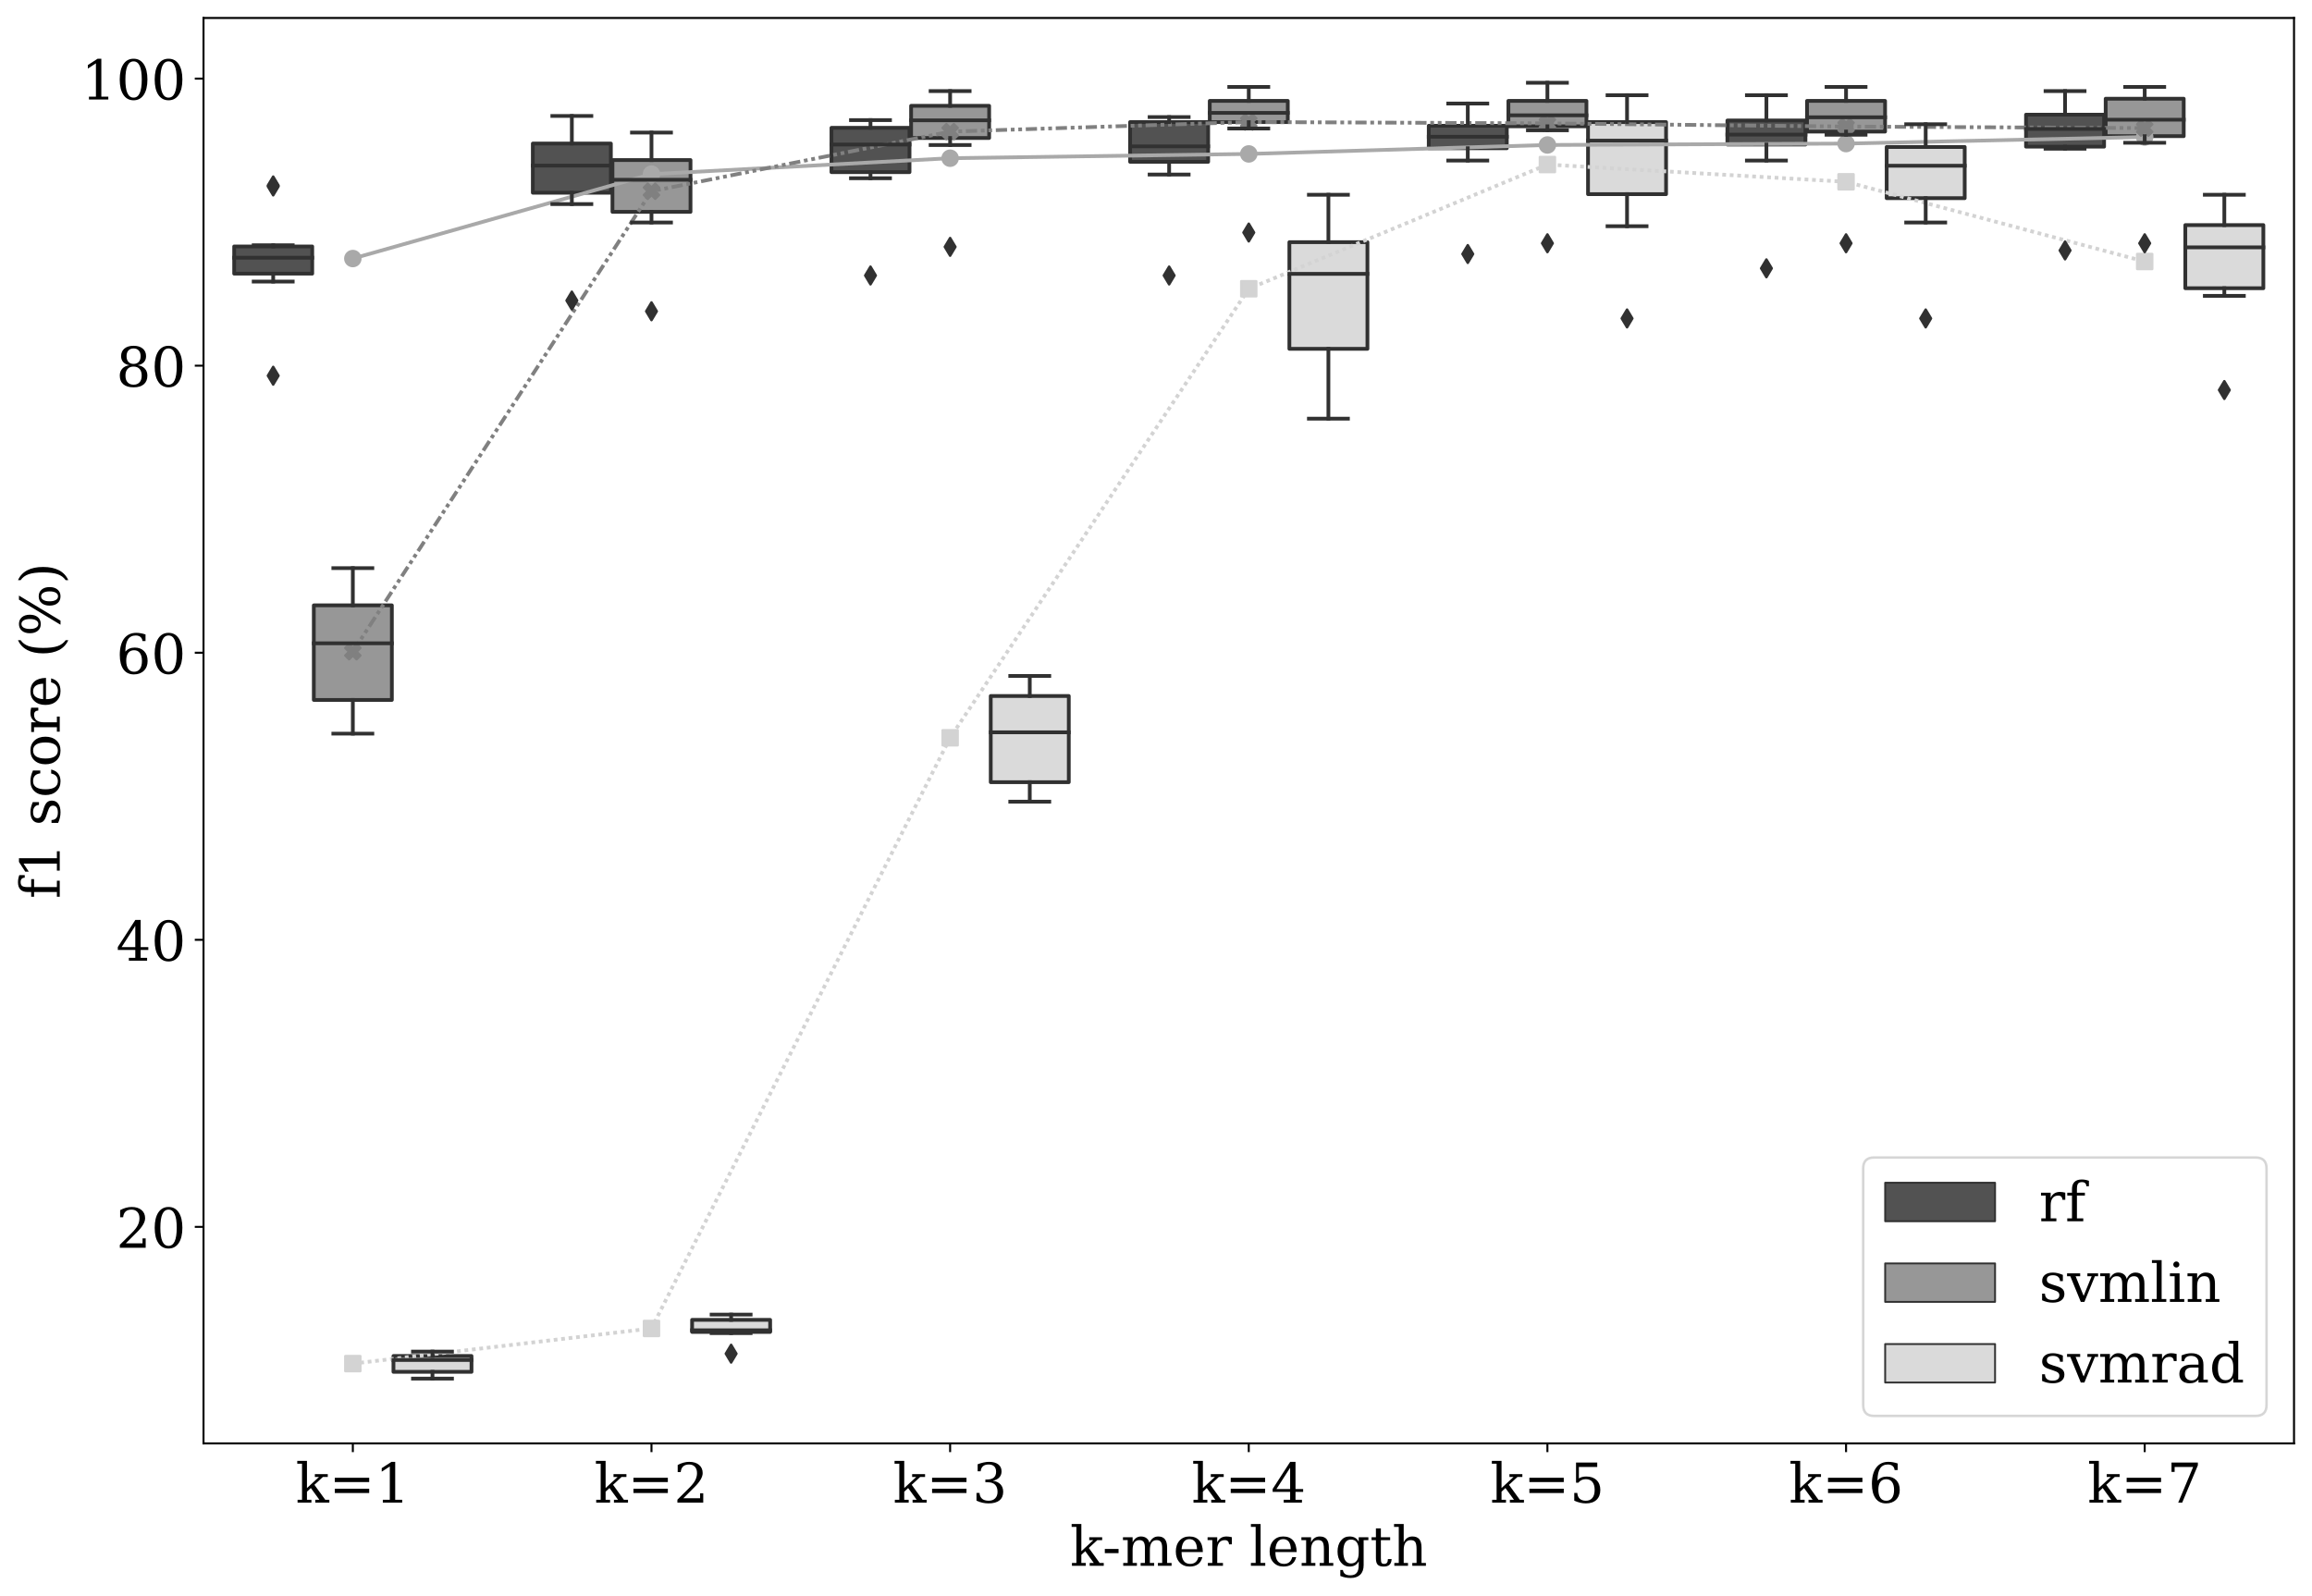 <?xml version="1.0" encoding="utf-8" standalone="no"?>
<!DOCTYPE svg PUBLIC "-//W3C//DTD SVG 1.1//EN"
  "http://www.w3.org/Graphics/SVG/1.1/DTD/svg11.dtd">
<!-- Created with matplotlib (https://matplotlib.org/) -->
<svg height="639.077pt" version="1.1" viewBox="0 0 925.684 639.077" width="925.684pt" xmlns="http://www.w3.org/2000/svg" xmlns:xlink="http://www.w3.org/1999/xlink">
 <defs>
  <style type="text/css">
*{stroke-linecap:butt;stroke-linejoin:round;}
  </style>
 </defs>
 <g id="figure_1">
  <g id="patch_1">
   <path d="M 0 639.077 
L 925.684 639.077 
L 925.684 0 
L 0 0 
z
" style="fill:#ffffff;"/>
  </g>
  <g id="axes_1">
   <g id="patch_2">
    <path d="M 81.484 577.98 
L 918.484 577.98 
L 918.484 7.2 
L 81.484 7.2 
z
" style="fill:#ffffff;"/>
   </g>
   <g id="patch_3">
    <path clip-path="url(#p9af67618ae)" d="M 93.76 109.578 
L 125.008 109.578 
L 125.008 98.69 
L 93.76 98.69 
L 93.76 109.578 
z
" style="fill:#525252;stroke:#313131;stroke-linejoin:miter;stroke-width:1.5;"/>
   </g>
   <g id="patch_4">
    <path clip-path="url(#p9af67618ae)" d="M 125.646 280.278 
L 156.894 280.278 
L 156.894 242.402 
L 125.646 242.402 
L 125.646 280.278 
z
" style="fill:#979797;stroke:#313131;stroke-linejoin:miter;stroke-width:1.5;"/>
   </g>
   <g id="patch_5">
    <path clip-path="url(#p9af67618ae)" d="M 157.532 549.336 
L 188.78 549.336 
L 188.78 542.981 
L 157.532 542.981 
L 157.532 549.336 
z
" style="fill:#dadada;stroke:#313131;stroke-linejoin:miter;stroke-width:1.5;"/>
   </g>
   <g id="patch_6">
    <path clip-path="url(#p9af67618ae)" d="M 213.332 77.177 
L 244.58 77.177 
L 244.58 57.484 
L 213.332 57.484 
L 213.332 77.177 
z
" style="fill:#525252;stroke:#313131;stroke-linejoin:miter;stroke-width:1.5;"/>
   </g>
   <g id="patch_7">
    <path clip-path="url(#p9af67618ae)" d="M 245.218 84.838 
L 276.466 84.838 
L 276.466 64.091 
L 245.218 64.091 
L 245.218 84.838 
z
" style="fill:#979797;stroke:#313131;stroke-linejoin:miter;stroke-width:1.5;"/>
   </g>
   <g id="patch_8">
    <path clip-path="url(#p9af67618ae)" d="M 277.103 533.362 
L 308.351 533.362 
L 308.351 528.517 
L 277.103 528.517 
L 277.103 533.362 
z
" style="fill:#dadada;stroke:#313131;stroke-linejoin:miter;stroke-width:1.5;"/>
   </g>
   <g id="patch_9">
    <path clip-path="url(#p9af67618ae)" d="M 332.903 68.938 
L 364.151 68.938 
L 364.151 51.183 
L 332.903 51.183 
L 332.903 68.938 
z
" style="fill:#525252;stroke:#313131;stroke-linejoin:miter;stroke-width:1.5;"/>
   </g>
   <g id="patch_10">
    <path clip-path="url(#p9af67618ae)" d="M 364.789 55.249 
L 396.037 55.249 
L 396.037 42.374 
L 364.789 42.374 
L 364.789 55.249 
z
" style="fill:#979797;stroke:#313131;stroke-linejoin:miter;stroke-width:1.5;"/>
   </g>
   <g id="patch_11">
    <path clip-path="url(#p9af67618ae)" d="M 396.675 313.214 
L 427.923 313.214 
L 427.923 278.696 
L 396.675 278.696 
L 396.675 313.214 
z
" style="fill:#dadada;stroke:#313131;stroke-linejoin:miter;stroke-width:1.5;"/>
   </g>
   <g id="patch_12">
    <path clip-path="url(#p9af67618ae)" d="M 452.475 64.797 
L 483.723 64.797 
L 483.723 48.881 
L 452.475 48.881 
L 452.475 64.797 
z
" style="fill:#525252;stroke:#313131;stroke-linejoin:miter;stroke-width:1.5;"/>
   </g>
   <g id="patch_13">
    <path clip-path="url(#p9af67618ae)" d="M 484.36 48.899 
L 515.608 48.899 
L 515.608 40.397 
L 484.36 40.397 
L 484.36 48.899 
z
" style="fill:#979797;stroke:#313131;stroke-linejoin:miter;stroke-width:1.5;"/>
   </g>
   <g id="patch_14">
    <path clip-path="url(#p9af67618ae)" d="M 516.246 139.686 
L 547.494 139.686 
L 547.494 96.975 
L 516.246 96.975 
L 516.246 139.686 
z
" style="fill:#dadada;stroke:#313131;stroke-linejoin:miter;stroke-width:1.5;"/>
   </g>
   <g id="patch_15">
    <path clip-path="url(#p9af67618ae)" d="M 572.046 59.361 
L 603.294 59.361 
L 603.294 50.359 
L 572.046 50.359 
L 572.046 59.361 
z
" style="fill:#525252;stroke:#313131;stroke-linejoin:miter;stroke-width:1.5;"/>
   </g>
   <g id="patch_16">
    <path clip-path="url(#p9af67618ae)" d="M 603.932 50.567 
L 635.18 50.567 
L 635.18 40.397 
L 603.932 40.397 
L 603.932 50.567 
z
" style="fill:#979797;stroke:#313131;stroke-linejoin:miter;stroke-width:1.5;"/>
   </g>
   <g id="patch_17">
    <path clip-path="url(#p9af67618ae)" d="M 635.818 77.75 
L 667.066 77.75 
L 667.066 48.894 
L 635.818 48.894 
L 635.818 77.75 
z
" style="fill:#dadada;stroke:#313131;stroke-linejoin:miter;stroke-width:1.5;"/>
   </g>
   <g id="patch_18">
    <path clip-path="url(#p9af67618ae)" d="M 691.618 57.875 
L 722.866 57.875 
L 722.866 48.254 
L 691.618 48.254 
L 691.618 57.875 
z
" style="fill:#525252;stroke:#313131;stroke-linejoin:miter;stroke-width:1.5;"/>
   </g>
   <g id="patch_19">
    <path clip-path="url(#p9af67618ae)" d="M 723.503 52.699 
L 754.751 52.699 
L 754.751 40.397 
L 723.503 40.397 
L 723.503 52.699 
z
" style="fill:#979797;stroke:#313131;stroke-linejoin:miter;stroke-width:1.5;"/>
   </g>
   <g id="patch_20">
    <path clip-path="url(#p9af67618ae)" d="M 755.389 79.356 
L 786.637 79.356 
L 786.637 58.852 
L 755.389 58.852 
L 755.389 79.356 
z
" style="fill:#dadada;stroke:#313131;stroke-linejoin:miter;stroke-width:1.5;"/>
   </g>
   <g id="patch_21">
    <path clip-path="url(#p9af67618ae)" d="M 811.189 58.727 
L 842.437 58.727 
L 842.437 45.912 
L 811.189 45.912 
L 811.189 58.727 
z
" style="fill:#525252;stroke:#313131;stroke-linejoin:miter;stroke-width:1.5;"/>
   </g>
   <g id="patch_22">
    <path clip-path="url(#p9af67618ae)" d="M 843.075 54.521 
L 874.323 54.521 
L 874.323 39.53 
L 843.075 39.53 
L 843.075 54.521 
z
" style="fill:#979797;stroke:#313131;stroke-linejoin:miter;stroke-width:1.5;"/>
   </g>
   <g id="patch_23">
    <path clip-path="url(#p9af67618ae)" d="M 874.96 115.421 
L 906.208 115.421 
L 906.208 90.133 
L 874.96 90.133 
L 874.96 115.421 
z
" style="fill:#dadada;stroke:#313131;stroke-linejoin:miter;stroke-width:1.5;"/>
   </g>
   <g id="patch_24">
    <path clip-path="url(#p9af67618ae)" d="M 141.27 606.23 
L 141.27 606.23 
L 141.27 606.23 
L 141.27 606.23 
z
" style="fill:#525252;stroke:#313131;stroke-linejoin:miter;stroke-width:0.75;"/>
   </g>
   <g id="patch_25">
    <path clip-path="url(#p9af67618ae)" d="M 141.27 606.23 
L 141.27 606.23 
L 141.27 606.23 
L 141.27 606.23 
z
" style="fill:#979797;stroke:#313131;stroke-linejoin:miter;stroke-width:0.75;"/>
   </g>
   <g id="patch_26">
    <path clip-path="url(#p9af67618ae)" d="M 141.27 606.23 
L 141.27 606.23 
L 141.27 606.23 
L 141.27 606.23 
z
" style="fill:#dadada;stroke:#313131;stroke-linejoin:miter;stroke-width:0.75;"/>
   </g>
   <g id="matplotlib.axis_1">
    <g id="xtick_1">
     <g id="line2d_1">
      <defs>
       <path d="M 0 0 
L 0 3.5 
" id="m9108fb550f" style="stroke:#000000;stroke-width:0.8;"/>
      </defs>
      <g>
       <use style="stroke:#000000;stroke-width:0.8;" x="141.27" xlink:href="#m9108fb550f" y="577.98"/>
      </g>
     </g>
     <g id="text_1">
      <!-- k=1 -->
      <defs>
       <path d="M 28.609 0 
L 3.422 0 
L 3.422 5.172 
L 11.531 5.172 
L 11.531 70.797 
L 2.875 70.797 
L 2.875 75.984 
L 20.516 75.984 
L 20.516 26.516 
L 42.391 46.688 
L 34.906 46.688 
L 34.906 51.906 
L 58.406 51.906 
L 58.406 46.688 
L 49.516 46.688 
L 34.078 32.422 
L 53.812 5.172 
L 61.281 5.172 
L 61.281 0 
L 35.688 0 
L 35.688 5.172 
L 43.109 5.172 
L 27.594 26.516 
L 20.516 19.922 
L 20.516 5.172 
L 28.609 5.172 
z
" id="DejaVuSerif-107"/>
       <path d="M 10.594 45.219 
L 73.188 45.219 
L 73.188 37.406 
L 10.594 37.406 
z
M 10.594 25.297 
L 73.188 25.297 
L 73.188 17.484 
L 10.594 17.484 
z
" id="DejaVuSerif-61"/>
       <path d="M 14.203 0 
L 14.203 5.172 
L 26.906 5.172 
L 26.906 65.828 
L 12.203 56.297 
L 12.203 62.703 
L 29.984 74.219 
L 36.719 74.219 
L 36.719 5.172 
L 49.422 5.172 
L 49.422 0 
z
" id="DejaVuSerif-49"/>
      </defs>
      <g transform="translate(118.388 601.697)scale(0.22 -0.22)">
       <use xlink:href="#DejaVuSerif-107"/>
       <use x="60.596" xlink:href="#DejaVuSerif-61"/>
       <use x="144.385" xlink:href="#DejaVuSerif-49"/>
      </g>
     </g>
    </g>
    <g id="xtick_2">
     <g id="line2d_2">
      <g>
       <use style="stroke:#000000;stroke-width:0.8;" x="260.842" xlink:href="#m9108fb550f" y="577.98"/>
      </g>
     </g>
     <g id="text_2">
      <!-- k=2 -->
      <defs>
       <path d="M 12.797 55.516 
L 7.328 55.516 
L 7.328 68.5 
Q 12.547 71.297 17.844 72.75 
Q 23.141 74.219 28.219 74.219 
Q 39.594 74.219 46.188 68.703 
Q 52.781 63.188 52.781 53.719 
Q 52.781 43.016 37.844 28.125 
Q 36.672 27 36.078 26.422 
L 17.672 8.016 
L 48.094 8.016 
L 48.094 17 
L 53.812 17 
L 53.812 0 
L 6.781 0 
L 6.781 5.328 
L 28.906 27.391 
Q 36.234 34.719 39.359 40.844 
Q 42.484 46.969 42.484 53.719 
Q 42.484 61.078 38.641 65.234 
Q 34.812 69.391 28.078 69.391 
Q 21.094 69.391 17.281 65.922 
Q 13.484 62.453 12.797 55.516 
z
" id="DejaVuSerif-50"/>
      </defs>
      <g transform="translate(237.96 601.697)scale(0.22 -0.22)">
       <use xlink:href="#DejaVuSerif-107"/>
       <use x="60.596" xlink:href="#DejaVuSerif-61"/>
       <use x="144.385" xlink:href="#DejaVuSerif-50"/>
      </g>
     </g>
    </g>
    <g id="xtick_3">
     <g id="line2d_3">
      <g>
       <use style="stroke:#000000;stroke-width:0.8;" x="380.413" xlink:href="#m9108fb550f" y="577.98"/>
      </g>
     </g>
     <g id="text_3">
      <!-- k=3 -->
      <defs>
       <path d="M 9.719 69.828 
Q 15.438 71.969 20.672 73.094 
Q 25.922 74.219 30.516 74.219 
Q 41.219 74.219 47.219 69.594 
Q 53.219 64.984 53.219 56.781 
Q 53.219 50.203 49.062 45.781 
Q 44.922 41.359 37.312 39.797 
Q 46.297 38.531 51.25 33.281 
Q 56.203 28.031 56.203 19.672 
Q 56.203 9.469 49.344 4.016 
Q 42.484 -1.422 29.594 -1.422 
Q 23.875 -1.422 18.422 -0.188 
Q 12.984 1.031 7.625 3.516 
L 7.625 17.672 
L 13.094 17.672 
Q 13.578 10.641 17.828 7.031 
Q 22.078 3.422 29.781 3.422 
Q 37.25 3.422 41.578 7.734 
Q 45.906 12.062 45.906 19.578 
Q 45.906 28.172 41.453 32.594 
Q 37.016 37.016 28.422 37.016 
L 23.781 37.016 
L 23.781 42 
L 26.219 42 
Q 34.766 42 39.031 45.531 
Q 43.312 49.078 43.312 56.203 
Q 43.312 62.594 39.797 65.984 
Q 36.281 69.391 29.688 69.391 
Q 23.094 69.391 19.453 66.266 
Q 15.828 63.141 15.188 56.984 
L 9.719 56.984 
z
" id="DejaVuSerif-51"/>
      </defs>
      <g transform="translate(357.531 601.697)scale(0.22 -0.22)">
       <use xlink:href="#DejaVuSerif-107"/>
       <use x="60.596" xlink:href="#DejaVuSerif-61"/>
       <use x="144.385" xlink:href="#DejaVuSerif-51"/>
      </g>
     </g>
    </g>
    <g id="xtick_4">
     <g id="line2d_4">
      <g>
       <use style="stroke:#000000;stroke-width:0.8;" x="499.984" xlink:href="#m9108fb550f" y="577.98"/>
      </g>
     </g>
     <g id="text_4">
      <!-- k=4 -->
      <defs>
       <path d="M 34.906 24.703 
L 34.906 63.484 
L 10.016 24.703 
z
M 56.391 0 
L 23.188 0 
L 23.188 5.172 
L 34.906 5.172 
L 34.906 19.484 
L 3.078 19.484 
L 3.078 24.812 
L 35.016 74.219 
L 44.672 74.219 
L 44.672 24.703 
L 58.594 24.703 
L 58.594 19.484 
L 44.672 19.484 
L 44.672 5.172 
L 56.391 5.172 
z
" id="DejaVuSerif-52"/>
      </defs>
      <g transform="translate(477.103 601.697)scale(0.22 -0.22)">
       <use xlink:href="#DejaVuSerif-107"/>
       <use x="60.596" xlink:href="#DejaVuSerif-61"/>
       <use x="144.385" xlink:href="#DejaVuSerif-52"/>
      </g>
     </g>
    </g>
    <g id="xtick_5">
     <g id="line2d_5">
      <g>
       <use style="stroke:#000000;stroke-width:0.8;" x="619.556" xlink:href="#m9108fb550f" y="577.98"/>
      </g>
     </g>
     <g id="text_5">
      <!-- k=5 -->
      <defs>
       <path d="M 50.297 72.906 
L 50.297 64.891 
L 16.891 64.891 
L 16.891 44 
Q 19.438 45.75 22.828 46.625 
Q 26.219 47.516 30.422 47.516 
Q 42.234 47.516 49.062 40.969 
Q 55.906 34.422 55.906 23.094 
Q 55.906 11.531 49 5.047 
Q 42.094 -1.422 29.594 -1.422 
Q 24.562 -1.422 19.281 -0.188 
Q 14.016 1.031 8.5 3.516 
L 8.5 17.672 
L 14.016 17.672 
Q 14.453 10.75 18.422 7.078 
Q 22.406 3.422 29.594 3.422 
Q 37.312 3.422 41.453 8.5 
Q 45.609 13.578 45.609 23.094 
Q 45.609 32.562 41.484 37.609 
Q 37.359 42.672 29.594 42.672 
Q 25.203 42.672 21.844 41.109 
Q 18.5 39.547 15.922 36.281 
L 11.719 36.281 
L 11.719 72.906 
z
" id="DejaVuSerif-53"/>
      </defs>
      <g transform="translate(596.674 601.697)scale(0.22 -0.22)">
       <use xlink:href="#DejaVuSerif-107"/>
       <use x="60.596" xlink:href="#DejaVuSerif-61"/>
       <use x="144.385" xlink:href="#DejaVuSerif-53"/>
      </g>
     </g>
    </g>
    <g id="xtick_6">
     <g id="line2d_6">
      <g>
       <use style="stroke:#000000;stroke-width:0.8;" x="739.127" xlink:href="#m9108fb550f" y="577.98"/>
      </g>
     </g>
     <g id="text_6">
      <!-- k=6 -->
      <defs>
       <path d="M 32.719 3.422 
Q 39.594 3.422 43.297 8.469 
Q 47.016 13.531 47.016 23 
Q 47.016 32.469 43.297 37.516 
Q 39.594 42.578 32.719 42.578 
Q 25.734 42.578 22.062 37.688 
Q 18.406 32.812 18.406 23.578 
Q 18.406 13.875 22.109 8.641 
Q 25.828 3.422 32.719 3.422 
z
M 16.797 40.141 
Q 20.125 43.797 24.312 45.594 
Q 28.516 47.406 33.797 47.406 
Q 44.672 47.406 51 40.859 
Q 57.328 34.328 57.328 23 
Q 57.328 11.922 50.516 5.25 
Q 43.703 -1.422 32.328 -1.422 
Q 19.969 -1.422 13.328 7.781 
Q 6.688 17 6.688 34.078 
Q 6.688 53.219 14.547 63.719 
Q 22.406 74.219 36.719 74.219 
Q 40.578 74.219 44.828 73.484 
Q 49.078 72.75 53.516 71.297 
L 53.516 59.281 
L 48 59.281 
Q 47.406 64.203 44.234 66.797 
Q 41.062 69.391 35.688 69.391 
Q 26.219 69.391 21.578 62.203 
Q 16.938 55.031 16.797 40.141 
z
" id="DejaVuSerif-54"/>
      </defs>
      <g transform="translate(716.246 601.697)scale(0.22 -0.22)">
       <use xlink:href="#DejaVuSerif-107"/>
       <use x="60.596" xlink:href="#DejaVuSerif-61"/>
       <use x="144.385" xlink:href="#DejaVuSerif-54"/>
      </g>
     </g>
    </g>
    <g id="xtick_7">
     <g id="line2d_7">
      <g>
       <use style="stroke:#000000;stroke-width:0.8;" x="858.699" xlink:href="#m9108fb550f" y="577.98"/>
      </g>
     </g>
     <g id="text_7">
      <!-- k=7 -->
      <defs>
       <path d="M 56.391 67.922 
L 27.875 0 
L 20.609 0 
L 47.797 64.891 
L 14.109 64.891 
L 14.109 55.906 
L 8.406 55.906 
L 8.406 72.906 
L 56.391 72.906 
z
" id="DejaVuSerif-55"/>
      </defs>
      <g transform="translate(835.817 601.697)scale(0.22 -0.22)">
       <use xlink:href="#DejaVuSerif-107"/>
       <use x="60.596" xlink:href="#DejaVuSerif-61"/>
       <use x="144.385" xlink:href="#DejaVuSerif-55"/>
      </g>
     </g>
    </g>
    <g id="text_8">
     <!-- k-mer length -->
     <defs>
      <path d="M 4.391 30.609 
L 29.391 30.609 
L 29.391 23 
L 4.391 23 
z
" id="DejaVuSerif-45"/>
      <path d="M 51.812 41.797 
Q 54.391 47.516 58.422 50.422 
Q 62.453 53.328 67.828 53.328 
Q 75.984 53.328 79.984 48.266 
Q 83.984 43.219 83.984 33.016 
L 83.984 5.172 
L 92.094 5.172 
L 92.094 0 
L 67.188 0 
L 67.188 5.172 
L 75 5.172 
L 75 31.984 
Q 75 39.938 72.656 43.312 
Q 70.312 46.688 64.891 46.688 
Q 58.891 46.688 55.734 42.141 
Q 52.594 37.594 52.594 28.906 
L 52.594 5.172 
L 60.406 5.172 
L 60.406 0 
L 35.797 0 
L 35.797 5.172 
L 43.609 5.172 
L 43.609 32.328 
Q 43.609 40.094 41.266 43.391 
Q 38.922 46.688 33.5 46.688 
Q 27.484 46.688 24.328 42.141 
Q 21.188 37.594 21.188 28.906 
L 21.188 5.172 
L 29 5.172 
L 29 0 
L 4.109 0 
L 4.109 5.172 
L 12.203 5.172 
L 12.203 46.781 
L 3.609 46.781 
L 3.609 51.906 
L 21.188 51.906 
L 21.188 42.672 
Q 23.688 47.859 27.531 50.594 
Q 31.391 53.328 36.281 53.328 
Q 42.328 53.328 46.375 50.312 
Q 50.438 47.312 51.812 41.797 
z
" id="DejaVuSerif-109"/>
      <path d="M 54.203 25 
L 15.484 25 
L 15.484 24.609 
Q 15.484 14.109 19.438 8.766 
Q 23.391 3.422 31.109 3.422 
Q 37.016 3.422 40.797 6.516 
Q 44.578 9.625 46.094 15.719 
L 53.328 15.719 
Q 51.172 7.172 45.375 2.875 
Q 39.594 -1.422 30.172 -1.422 
Q 18.797 -1.422 11.891 6.078 
Q 4.984 13.578 4.984 25.984 
Q 4.984 38.281 11.766 45.797 
Q 18.562 53.328 29.594 53.328 
Q 41.359 53.328 47.656 46.062 
Q 53.953 38.812 54.203 25 
z
M 43.609 30.172 
Q 43.312 39.266 39.766 43.875 
Q 36.234 48.484 29.594 48.484 
Q 23.391 48.484 19.828 43.844 
Q 16.266 39.203 15.484 30.172 
z
" id="DejaVuSerif-101"/>
      <path d="M 47.797 52 
L 47.797 39.016 
L 42.625 39.016 
Q 42.391 42.875 40.484 44.781 
Q 38.578 46.688 34.906 46.688 
Q 28.266 46.688 24.719 42.094 
Q 21.188 37.5 21.188 28.906 
L 21.188 5.172 
L 31.594 5.172 
L 31.594 0 
L 4.109 0 
L 4.109 5.172 
L 12.203 5.172 
L 12.203 46.781 
L 3.609 46.781 
L 3.609 51.906 
L 21.188 51.906 
L 21.188 42.672 
Q 23.828 48.094 27.969 50.703 
Q 32.125 53.328 38.094 53.328 
Q 40.281 53.328 42.703 52.984 
Q 45.125 52.641 47.797 52 
z
" id="DejaVuSerif-114"/>
      <path id="DejaVuSerif-32"/>
      <path d="M 20.516 5.172 
L 29 5.172 
L 29 0 
L 2.875 0 
L 2.875 5.172 
L 11.531 5.172 
L 11.531 70.797 
L 2.875 70.797 
L 2.875 75.984 
L 20.516 75.984 
z
" id="DejaVuSerif-108"/>
      <path d="M 4.109 0 
L 4.109 5.172 
L 12.203 5.172 
L 12.203 46.688 
L 3.609 46.688 
L 3.609 51.906 
L 21.188 51.906 
L 21.188 42.672 
Q 23.688 47.953 27.656 50.641 
Q 31.641 53.328 36.922 53.328 
Q 45.516 53.328 49.562 48.391 
Q 53.609 43.453 53.609 33.016 
L 53.609 5.172 
L 61.625 5.172 
L 61.625 0 
L 36.812 0 
L 36.812 5.172 
L 44.578 5.172 
L 44.578 30.172 
Q 44.578 39.703 42.234 43.234 
Q 39.891 46.781 33.984 46.781 
Q 27.734 46.781 24.453 42.203 
Q 21.188 37.641 21.188 28.906 
L 21.188 5.172 
L 29 5.172 
L 29 0 
z
" id="DejaVuSerif-110"/>
      <path d="M 52.484 46.688 
L 52.484 1.125 
Q 52.484 -10.062 46.328 -16.141 
Q 40.188 -22.219 28.812 -22.219 
Q 23.688 -22.219 19 -21.281 
Q 14.312 -20.359 10.016 -18.5 
L 10.016 -7.625 
L 14.703 -7.625 
Q 15.578 -12.703 18.844 -15.047 
Q 22.125 -17.391 28.219 -17.391 
Q 36.141 -17.391 39.812 -12.922 
Q 43.5 -8.453 43.5 1.125 
L 43.5 8.109 
Q 40.875 3.219 36.797 0.891 
Q 32.719 -1.422 26.703 -1.422 
Q 17.141 -1.422 11.062 6.172 
Q 4.984 13.766 4.984 25.984 
Q 4.984 38.188 11.031 45.75 
Q 17.094 53.328 26.703 53.328 
Q 32.719 53.328 36.797 51 
Q 40.875 48.688 43.5 43.797 
L 43.5 51.906 
L 61.078 51.906 
L 61.078 46.688 
z
M 43.5 28.516 
Q 43.5 37.844 39.906 42.766 
Q 36.328 47.703 29.5 47.703 
Q 22.562 47.703 19.016 42.234 
Q 15.484 36.766 15.484 25.984 
Q 15.484 15.234 19.016 9.719 
Q 22.562 4.203 29.5 4.203 
Q 36.328 4.203 39.906 9.109 
Q 43.5 14.016 43.5 23.391 
z
" id="DejaVuSerif-103"/>
      <path d="M 10.797 46.688 
L 2.875 46.688 
L 2.875 51.906 
L 10.797 51.906 
L 10.797 68.016 
L 19.828 68.016 
L 19.828 51.906 
L 36.719 51.906 
L 36.719 46.688 
L 19.828 46.688 
L 19.828 13.719 
Q 19.828 7.125 21.094 5.266 
Q 22.359 3.422 25.781 3.422 
Q 29.297 3.422 30.906 5.484 
Q 32.516 7.562 32.625 12.203 
L 39.406 12.203 
Q 39.016 5.125 35.547 1.844 
Q 32.078 -1.422 25 -1.422 
Q 17.234 -1.422 14.016 2.016 
Q 10.797 5.469 10.797 13.719 
z
" id="DejaVuSerif-116"/>
      <path d="M 4.109 0 
L 4.109 5.172 
L 12.203 5.172 
L 12.203 70.797 
L 3.609 70.797 
L 3.609 75.984 
L 21.188 75.984 
L 21.188 42.672 
Q 23.688 47.953 27.656 50.641 
Q 31.641 53.328 36.922 53.328 
Q 45.516 53.328 49.562 48.391 
Q 53.609 43.453 53.609 33.016 
L 53.609 5.172 
L 61.625 5.172 
L 61.625 0 
L 36.812 0 
L 36.812 5.172 
L 44.578 5.172 
L 44.578 30.172 
Q 44.578 39.703 42.25 43.188 
Q 39.938 46.688 33.984 46.688 
Q 27.734 46.688 24.453 42.141 
Q 21.188 37.594 21.188 28.906 
L 21.188 5.172 
L 29 5.172 
L 29 0 
z
" id="DejaVuSerif-104"/>
     </defs>
     <g transform="translate(428.438 626.988)scale(0.22 -0.22)">
      <use xlink:href="#DejaVuSerif-107"/>
      <use x="58.846" xlink:href="#DejaVuSerif-45"/>
      <use x="92.635" xlink:href="#DejaVuSerif-109"/>
      <use x="187.459" xlink:href="#DejaVuSerif-101"/>
      <use x="246.639" xlink:href="#DejaVuSerif-114"/>
      <use x="294.441" xlink:href="#DejaVuSerif-32"/>
      <use x="326.229" xlink:href="#DejaVuSerif-108"/>
      <use x="358.211" xlink:href="#DejaVuSerif-101"/>
      <use x="417.391" xlink:href="#DejaVuSerif-110"/>
      <use x="481.795" xlink:href="#DejaVuSerif-103"/>
      <use x="545.809" xlink:href="#DejaVuSerif-116"/>
      <use x="585.994" xlink:href="#DejaVuSerif-104"/>
     </g>
    </g>
   </g>
   <g id="matplotlib.axis_2">
    <g id="ytick_1">
     <g id="line2d_8">
      <defs>
       <path d="M 0 0 
L -3.5 0 
" id="m4528e52e2e" style="stroke:#000000;stroke-width:0.8;"/>
      </defs>
      <g>
       <use style="stroke:#000000;stroke-width:0.8;" x="81.484" xlink:href="#m4528e52e2e" y="491.281"/>
      </g>
     </g>
     <g id="text_9">
      <!-- 20 -->
      <defs>
       <path d="M 31.781 3.422 
Q 39.266 3.422 42.969 11.625 
Q 46.688 19.828 46.688 36.375 
Q 46.688 52.984 42.969 61.188 
Q 39.266 69.391 31.781 69.391 
Q 24.312 69.391 20.594 61.188 
Q 16.891 52.984 16.891 36.375 
Q 16.891 19.828 20.594 11.625 
Q 24.312 3.422 31.781 3.422 
z
M 31.781 -1.422 
Q 19.922 -1.422 13.25 8.531 
Q 6.594 18.5 6.594 36.375 
Q 6.594 54.297 13.25 64.25 
Q 19.922 74.219 31.781 74.219 
Q 43.703 74.219 50.344 64.25 
Q 56.984 54.297 56.984 36.375 
Q 56.984 18.5 50.344 8.531 
Q 43.703 -1.422 31.781 -1.422 
z
" id="DejaVuSerif-48"/>
      </defs>
      <g transform="translate(46.489 499.639)scale(0.22 -0.22)">
       <use xlink:href="#DejaVuSerif-50"/>
       <use x="63.623" xlink:href="#DejaVuSerif-48"/>
      </g>
     </g>
    </g>
    <g id="ytick_2">
     <g id="line2d_9">
      <g>
       <use style="stroke:#000000;stroke-width:0.8;" x="81.484" xlink:href="#m4528e52e2e" y="376.331"/>
      </g>
     </g>
     <g id="text_10">
      <!-- 40 -->
      <g transform="translate(46.489 384.69)scale(0.22 -0.22)">
       <use xlink:href="#DejaVuSerif-52"/>
       <use x="63.623" xlink:href="#DejaVuSerif-48"/>
      </g>
     </g>
    </g>
    <g id="ytick_3">
     <g id="line2d_10">
      <g>
       <use style="stroke:#000000;stroke-width:0.8;" x="81.484" xlink:href="#m4528e52e2e" y="261.382"/>
      </g>
     </g>
     <g id="text_11">
      <!-- 60 -->
      <g transform="translate(46.489 269.74)scale(0.22 -0.22)">
       <use xlink:href="#DejaVuSerif-54"/>
       <use x="63.623" xlink:href="#DejaVuSerif-48"/>
      </g>
     </g>
    </g>
    <g id="ytick_4">
     <g id="line2d_11">
      <g>
       <use style="stroke:#000000;stroke-width:0.8;" x="81.484" xlink:href="#m4528e52e2e" y="146.433"/>
      </g>
     </g>
     <g id="text_12">
      <!-- 80 -->
      <defs>
       <path d="M 46.578 19.922 
Q 46.578 27.734 42.688 32.047 
Q 38.812 36.375 31.781 36.375 
Q 24.75 36.375 20.875 32.047 
Q 17 27.734 17 19.922 
Q 17 12.062 20.875 7.734 
Q 24.75 3.422 31.781 3.422 
Q 38.812 3.422 42.688 7.734 
Q 46.578 12.062 46.578 19.922 
z
M 44.578 55.328 
Q 44.578 61.969 41.203 65.672 
Q 37.844 69.391 31.781 69.391 
Q 25.781 69.391 22.391 65.672 
Q 19 61.969 19 55.328 
Q 19 48.641 22.391 44.922 
Q 25.781 41.219 31.781 41.219 
Q 37.844 41.219 41.203 44.922 
Q 44.578 48.641 44.578 55.328 
z
M 39.312 38.812 
Q 47.609 37.703 52.25 32.688 
Q 56.891 27.688 56.891 19.922 
Q 56.891 9.672 50.391 4.125 
Q 43.891 -1.422 31.781 -1.422 
Q 19.734 -1.422 13.203 4.125 
Q 6.688 9.672 6.688 19.922 
Q 6.688 27.688 11.328 32.688 
Q 15.969 37.703 24.312 38.812 
Q 16.938 40.141 13 44.406 
Q 9.078 48.688 9.078 55.328 
Q 9.078 64.109 15.125 69.156 
Q 21.188 74.219 31.781 74.219 
Q 42.391 74.219 48.438 69.156 
Q 54.5 64.109 54.5 55.328 
Q 54.5 48.688 50.562 44.406 
Q 46.625 40.141 39.312 38.812 
z
" id="DejaVuSerif-56"/>
      </defs>
      <g transform="translate(46.489 154.791)scale(0.22 -0.22)">
       <use xlink:href="#DejaVuSerif-56"/>
       <use x="63.623" xlink:href="#DejaVuSerif-48"/>
      </g>
     </g>
    </g>
    <g id="ytick_5">
     <g id="line2d_12">
      <g>
       <use style="stroke:#000000;stroke-width:0.8;" x="81.484" xlink:href="#m4528e52e2e" y="31.483"/>
      </g>
     </g>
     <g id="text_13">
      <!-- 100 -->
      <g transform="translate(32.492 39.842)scale(0.22 -0.22)">
       <use xlink:href="#DejaVuSerif-49"/>
       <use x="63.623" xlink:href="#DejaVuSerif-48"/>
       <use x="127.246" xlink:href="#DejaVuSerif-48"/>
      </g>
     </g>
    </g>
    <g id="text_14">
     <!-- f1 score (%) -->
     <defs>
      <path d="M 43.016 63.719 
L 38.281 63.719 
Q 38.234 67.391 36.203 69.281 
Q 34.188 71.188 30.328 71.188 
Q 25.297 71.188 23.234 68.422 
Q 21.188 65.672 21.188 58.594 
L 21.188 51.906 
L 35.688 51.906 
L 35.688 46.688 
L 21.188 46.688 
L 21.188 5.172 
L 32.719 5.172 
L 32.719 0 
L 3.609 0 
L 3.609 5.172 
L 12.203 5.172 
L 12.203 46.688 
L 3.609 46.688 
L 3.609 51.906 
L 12.203 51.906 
L 12.203 58.406 
Q 12.203 67.094 16.719 71.531 
Q 21.234 75.984 29.984 75.984 
Q 33.25 75.984 36.516 75.391 
Q 39.797 74.812 43.016 73.578 
z
" id="DejaVuSerif-102"/>
      <path d="M 5.609 2.875 
L 5.609 14.984 
L 10.797 14.984 
Q 10.984 9.188 14.422 6.297 
Q 17.875 3.422 24.609 3.422 
Q 30.672 3.422 33.844 5.688 
Q 37.016 7.953 37.016 12.312 
Q 37.016 15.719 34.688 17.812 
Q 32.375 19.922 24.906 22.312 
L 18.406 24.516 
Q 11.719 26.656 8.719 29.875 
Q 5.719 33.109 5.719 38.094 
Q 5.719 45.219 10.938 49.266 
Q 16.156 53.328 25.391 53.328 
Q 29.5 53.328 34.031 52.25 
Q 38.578 51.172 43.406 49.125 
L 43.406 37.797 
L 38.234 37.797 
Q 38.031 42.828 34.703 45.656 
Q 31.391 48.484 25.688 48.484 
Q 20.016 48.484 17.109 46.484 
Q 14.203 44.484 14.203 40.484 
Q 14.203 37.203 16.406 35.219 
Q 18.609 33.25 25.203 31.203 
L 32.328 29 
Q 39.703 26.703 42.938 23.266 
Q 46.188 19.828 46.188 14.406 
Q 46.188 7.031 40.547 2.797 
Q 34.906 -1.422 25 -1.422 
Q 19.969 -1.422 15.188 -0.344 
Q 10.406 0.734 5.609 2.875 
z
" id="DejaVuSerif-115"/>
      <path d="M 51.422 15.578 
Q 49.516 7.281 44.094 2.922 
Q 38.672 -1.422 30.078 -1.422 
Q 18.75 -1.422 11.859 6.078 
Q 4.984 13.578 4.984 25.984 
Q 4.984 38.422 11.859 45.875 
Q 18.75 53.328 30.078 53.328 
Q 35.016 53.328 39.891 52.172 
Q 44.781 51.031 49.703 48.688 
L 49.703 35.406 
L 44.484 35.406 
Q 43.453 42.234 40.016 45.359 
Q 36.578 48.484 30.172 48.484 
Q 22.906 48.484 19.188 42.844 
Q 15.484 37.203 15.484 25.984 
Q 15.484 14.75 19.172 9.078 
Q 22.859 3.422 30.172 3.422 
Q 35.984 3.422 39.453 6.438 
Q 42.922 9.469 44.188 15.578 
z
" id="DejaVuSerif-99"/>
      <path d="M 30.078 3.422 
Q 37.312 3.422 40.984 9.125 
Q 44.672 14.844 44.672 25.984 
Q 44.672 37.109 40.984 42.797 
Q 37.312 48.484 30.078 48.484 
Q 22.859 48.484 19.172 42.797 
Q 15.484 37.109 15.484 25.984 
Q 15.484 14.844 19.188 9.125 
Q 22.906 3.422 30.078 3.422 
z
M 30.078 -1.422 
Q 18.75 -1.422 11.859 6.078 
Q 4.984 13.578 4.984 25.984 
Q 4.984 38.375 11.844 45.844 
Q 18.703 53.328 30.078 53.328 
Q 41.453 53.328 48.312 45.844 
Q 55.172 38.375 55.172 25.984 
Q 55.172 13.578 48.312 6.078 
Q 41.453 -1.422 30.078 -1.422 
z
" id="DejaVuSerif-111"/>
      <path d="M 31.891 -15.578 
Q 20.016 -10.25 13.953 1.297 
Q 7.906 12.844 7.906 30.172 
Q 7.906 47.562 13.953 59.109 
Q 20.016 70.656 31.891 75.984 
L 31.891 71.188 
Q 24.359 66.016 21.094 56.609 
Q 17.828 47.219 17.828 30.172 
Q 17.828 13.188 21.094 3.781 
Q 24.359 -5.609 31.891 -10.797 
z
" id="DejaVuSerif-40"/>
      <path d="M 22.406 69.672 
Q 18.109 69.672 15.688 65.625 
Q 13.281 61.578 13.281 54.297 
Q 13.281 47.125 15.75 43.016 
Q 18.219 38.922 22.406 38.922 
Q 26.562 38.922 28.969 43 
Q 31.391 47.078 31.391 54.297 
Q 31.391 61.531 28.969 65.594 
Q 26.562 69.672 22.406 69.672 
z
M 72.703 33.891 
Q 68.453 33.891 66.031 29.781 
Q 63.625 25.688 63.625 18.406 
Q 63.625 11.234 66.062 7.156 
Q 68.5 3.078 72.703 3.078 
Q 76.906 3.078 79.297 7.156 
Q 81.688 11.234 81.688 18.406 
Q 81.688 25.641 79.266 29.766 
Q 76.859 33.891 72.703 33.891 
z
M 72.703 38.281 
Q 80.422 38.281 84.953 32.906 
Q 89.5 27.547 89.5 18.406 
Q 89.5 9.281 84.938 3.922 
Q 80.375 -1.422 72.703 -1.422 
Q 64.891 -1.422 60.344 3.922 
Q 55.812 9.281 55.812 18.406 
Q 55.812 27.594 60.375 32.938 
Q 64.938 38.281 72.703 38.281 
z
M 66.609 74.219 
L 74.031 74.219 
L 28.422 -1.422 
L 21 -1.422 
z
M 22.312 74.219 
Q 30.031 74.219 34.609 68.875 
Q 39.203 63.531 39.203 54.391 
Q 39.203 45.172 34.641 39.844 
Q 30.078 34.516 22.312 34.516 
Q 14.547 34.516 10.031 39.859 
Q 5.516 45.219 5.516 54.391 
Q 5.516 63.484 10.047 68.844 
Q 14.594 74.219 22.312 74.219 
z
" id="DejaVuSerif-37"/>
      <path d="M 7.078 -15.578 
L 7.078 -10.797 
Q 14.594 -5.609 17.891 3.781 
Q 21.188 13.188 21.188 30.172 
Q 21.188 47.219 17.891 56.609 
Q 14.594 66.016 7.078 71.188 
L 7.078 75.984 
Q 19 70.656 25.047 59.109 
Q 31.109 47.562 31.109 30.172 
Q 31.109 12.844 25.047 1.297 
Q 19 -10.25 7.078 -15.578 
z
" id="DejaVuSerif-41"/>
     </defs>
     <g transform="translate(23.917 359.882)rotate(-90)scale(0.22 -0.22)">
      <use xlink:href="#DejaVuSerif-102"/>
      <use x="37.012" xlink:href="#DejaVuSerif-49"/>
      <use x="100.635" xlink:href="#DejaVuSerif-32"/>
      <use x="132.422" xlink:href="#DejaVuSerif-115"/>
      <use x="183.74" xlink:href="#DejaVuSerif-99"/>
      <use x="239.746" xlink:href="#DejaVuSerif-111"/>
      <use x="299.951" xlink:href="#DejaVuSerif-114"/>
      <use x="347.754" xlink:href="#DejaVuSerif-101"/>
      <use x="406.934" xlink:href="#DejaVuSerif-32"/>
      <use x="438.721" xlink:href="#DejaVuSerif-40"/>
      <use x="477.734" xlink:href="#DejaVuSerif-37"/>
      <use x="572.754" xlink:href="#DejaVuSerif-41"/>
     </g>
    </g>
   </g>
   <g id="line2d_13">
    <path clip-path="url(#p9af67618ae)" d="M 141.27 103.532 
L 260.842 69.733 
L 380.413 63.351 
L 499.984 61.637 
L 619.556 58.056 
L 739.127 57.491 
L 858.699 54.857 
" style="fill:none;stroke:#a9a9a9;stroke-linecap:square;stroke-width:1.5;"/>
    <defs>
     <path d="M 0 3 
C 0.796 3 1.559 2.684 2.121 2.121 
C 2.684 1.559 3 0.796 3 0 
C 3 -0.796 2.684 -1.559 2.121 -2.121 
C 1.559 -2.684 0.796 -3 0 -3 
C -0.796 -3 -1.559 -2.684 -2.121 -2.121 
C -2.684 -1.559 -3 -0.796 -3 0 
C -3 0.796 -2.684 1.559 -2.121 2.121 
C -1.559 2.684 -0.796 3 0 3 
z
" id="m942eeedacf" style="stroke:#a9a9a9;"/>
    </defs>
    <g clip-path="url(#p9af67618ae)">
     <use style="fill:#a9a9a9;stroke:#a9a9a9;" x="141.27" xlink:href="#m942eeedacf" y="103.532"/>
     <use style="fill:#a9a9a9;stroke:#a9a9a9;" x="260.842" xlink:href="#m942eeedacf" y="69.733"/>
     <use style="fill:#a9a9a9;stroke:#a9a9a9;" x="380.413" xlink:href="#m942eeedacf" y="63.351"/>
     <use style="fill:#a9a9a9;stroke:#a9a9a9;" x="499.984" xlink:href="#m942eeedacf" y="61.637"/>
     <use style="fill:#a9a9a9;stroke:#a9a9a9;" x="619.556" xlink:href="#m942eeedacf" y="58.056"/>
     <use style="fill:#a9a9a9;stroke:#a9a9a9;" x="739.127" xlink:href="#m942eeedacf" y="57.491"/>
     <use style="fill:#a9a9a9;stroke:#a9a9a9;" x="858.699" xlink:href="#m942eeedacf" y="54.857"/>
    </g>
   </g>
   <g id="line2d_14">
    <path clip-path="url(#p9af67618ae)" d="M 141.27 260.966 
L 260.842 76.585 
L 380.413 52.711 
L 499.984 48.862 
L 619.556 49.397 
L 739.127 50.671 
L 858.699 51.29 
" style="fill:none;stroke:#808080;stroke-dasharray:4.5,1.5,1.5,1.5,1.5,1.5;stroke-dashoffset:0;stroke-width:1.5;"/>
    <defs>
     <path d="M -1.5 3 
L 0 1.5 
L 1.5 3 
L 3 1.5 
L 1.5 0 
L 3 -1.5 
L 1.5 -3 
L 0 -1.5 
L -1.5 -3 
L -3 -1.5 
L -1.5 0 
L -3 1.5 
z
" id="m3508420ed5" style="stroke:#808080;stroke-linejoin:miter;"/>
    </defs>
    <g clip-path="url(#p9af67618ae)">
     <use style="fill:#808080;stroke:#808080;stroke-linejoin:miter;" x="141.27" xlink:href="#m3508420ed5" y="260.966"/>
     <use style="fill:#808080;stroke:#808080;stroke-linejoin:miter;" x="260.842" xlink:href="#m3508420ed5" y="76.585"/>
     <use style="fill:#808080;stroke:#808080;stroke-linejoin:miter;" x="380.413" xlink:href="#m3508420ed5" y="52.711"/>
     <use style="fill:#808080;stroke:#808080;stroke-linejoin:miter;" x="499.984" xlink:href="#m3508420ed5" y="48.862"/>
     <use style="fill:#808080;stroke:#808080;stroke-linejoin:miter;" x="619.556" xlink:href="#m3508420ed5" y="49.397"/>
     <use style="fill:#808080;stroke:#808080;stroke-linejoin:miter;" x="739.127" xlink:href="#m3508420ed5" y="50.671"/>
     <use style="fill:#808080;stroke:#808080;stroke-linejoin:miter;" x="858.699" xlink:href="#m3508420ed5" y="51.29"/>
    </g>
   </g>
   <g id="line2d_15">
    <path clip-path="url(#p9af67618ae)" d="M 141.27 546.035 
L 260.842 531.953 
L 380.413 295.431 
L 499.984 115.631 
L 619.556 65.89 
L 739.127 72.791 
L 858.699 104.716 
" style="fill:none;stroke:#d3d3d3;stroke-dasharray:1.5,1.5;stroke-dashoffset:0;stroke-width:1.5;"/>
    <defs>
     <path d="M -3 3 
L 3 3 
L 3 -3 
L -3 -3 
z
" id="m59aa60f89b" style="stroke:#d3d3d3;stroke-linejoin:miter;"/>
    </defs>
    <g clip-path="url(#p9af67618ae)">
     <use style="fill:#d3d3d3;stroke:#d3d3d3;stroke-linejoin:miter;" x="141.27" xlink:href="#m59aa60f89b" y="546.035"/>
     <use style="fill:#d3d3d3;stroke:#d3d3d3;stroke-linejoin:miter;" x="260.842" xlink:href="#m59aa60f89b" y="531.953"/>
     <use style="fill:#d3d3d3;stroke:#d3d3d3;stroke-linejoin:miter;" x="380.413" xlink:href="#m59aa60f89b" y="295.431"/>
     <use style="fill:#d3d3d3;stroke:#d3d3d3;stroke-linejoin:miter;" x="499.984" xlink:href="#m59aa60f89b" y="115.631"/>
     <use style="fill:#d3d3d3;stroke:#d3d3d3;stroke-linejoin:miter;" x="619.556" xlink:href="#m59aa60f89b" y="65.89"/>
     <use style="fill:#d3d3d3;stroke:#d3d3d3;stroke-linejoin:miter;" x="739.127" xlink:href="#m59aa60f89b" y="72.791"/>
     <use style="fill:#d3d3d3;stroke:#d3d3d3;stroke-linejoin:miter;" x="858.699" xlink:href="#m59aa60f89b" y="104.716"/>
    </g>
   </g>
   <g id="line2d_16">
    <path clip-path="url(#p9af67618ae)" d="M 109.384 109.578 
L 109.384 112.746 
" style="fill:none;stroke:#313131;stroke-linecap:square;stroke-width:1.5;"/>
   </g>
   <g id="line2d_17">
    <path clip-path="url(#p9af67618ae)" d="M 109.384 98.69 
L 109.384 98.209 
" style="fill:none;stroke:#313131;stroke-linecap:square;stroke-width:1.5;"/>
   </g>
   <g id="line2d_18">
    <path clip-path="url(#p9af67618ae)" d="M 101.572 112.746 
L 117.196 112.746 
" style="fill:none;stroke:#313131;stroke-linecap:square;stroke-width:1.5;"/>
   </g>
   <g id="line2d_19">
    <path clip-path="url(#p9af67618ae)" d="M 101.572 98.209 
L 117.196 98.209 
" style="fill:none;stroke:#313131;stroke-linecap:square;stroke-width:1.5;"/>
   </g>
   <g id="line2d_20">
    <defs>
     <path d="M -0 3.536 
L 2.121 0 
L -0 -3.536 
L -2.121 -0 
z
" id="m2daa775440" style="stroke:#313131;stroke-linejoin:miter;"/>
    </defs>
    <g clip-path="url(#p9af67618ae)">
     <use style="fill:#313131;stroke:#313131;stroke-linejoin:miter;" x="109.384" xlink:href="#m2daa775440" y="150.446"/>
     <use style="fill:#313131;stroke:#313131;stroke-linejoin:miter;" x="109.384" xlink:href="#m2daa775440" y="74.672"/>
     <use style="fill:#313131;stroke:#313131;stroke-linejoin:miter;" x="109.384" xlink:href="#m2daa775440" y="74.247"/>
    </g>
   </g>
   <g id="line2d_21">
    <path clip-path="url(#p9af67618ae)" d="M 141.27 280.278 
L 141.27 293.774 
" style="fill:none;stroke:#313131;stroke-linecap:square;stroke-width:1.5;"/>
   </g>
   <g id="line2d_22">
    <path clip-path="url(#p9af67618ae)" d="M 141.27 242.402 
L 141.27 227.495 
" style="fill:none;stroke:#313131;stroke-linecap:square;stroke-width:1.5;"/>
   </g>
   <g id="line2d_23">
    <path clip-path="url(#p9af67618ae)" d="M 133.458 293.774 
L 149.082 293.774 
" style="fill:none;stroke:#313131;stroke-linecap:square;stroke-width:1.5;"/>
   </g>
   <g id="line2d_24">
    <path clip-path="url(#p9af67618ae)" d="M 133.458 227.495 
L 149.082 227.495 
" style="fill:none;stroke:#313131;stroke-linecap:square;stroke-width:1.5;"/>
   </g>
   <g id="line2d_25"/>
   <g id="line2d_26">
    <path clip-path="url(#p9af67618ae)" d="M 173.156 549.336 
L 173.156 552.035 
" style="fill:none;stroke:#313131;stroke-linecap:square;stroke-width:1.5;"/>
   </g>
   <g id="line2d_27">
    <path clip-path="url(#p9af67618ae)" d="M 173.156 542.981 
L 173.156 541.229 
" style="fill:none;stroke:#313131;stroke-linecap:square;stroke-width:1.5;"/>
   </g>
   <g id="line2d_28">
    <path clip-path="url(#p9af67618ae)" d="M 165.344 552.035 
L 180.968 552.035 
" style="fill:none;stroke:#313131;stroke-linecap:square;stroke-width:1.5;"/>
   </g>
   <g id="line2d_29">
    <path clip-path="url(#p9af67618ae)" d="M 165.344 541.229 
L 180.968 541.229 
" style="fill:none;stroke:#313131;stroke-linecap:square;stroke-width:1.5;"/>
   </g>
   <g id="line2d_30"/>
   <g id="line2d_31">
    <path clip-path="url(#p9af67618ae)" d="M 228.956 77.177 
L 228.956 81.718 
" style="fill:none;stroke:#313131;stroke-linecap:square;stroke-width:1.5;"/>
   </g>
   <g id="line2d_32">
    <path clip-path="url(#p9af67618ae)" d="M 228.956 57.484 
L 228.956 46.433 
" style="fill:none;stroke:#313131;stroke-linecap:square;stroke-width:1.5;"/>
   </g>
   <g id="line2d_33">
    <path clip-path="url(#p9af67618ae)" d="M 221.144 81.718 
L 236.768 81.718 
" style="fill:none;stroke:#313131;stroke-linecap:square;stroke-width:1.5;"/>
   </g>
   <g id="line2d_34">
    <path clip-path="url(#p9af67618ae)" d="M 221.144 46.433 
L 236.768 46.433 
" style="fill:none;stroke:#313131;stroke-linecap:square;stroke-width:1.5;"/>
   </g>
   <g id="line2d_35">
    <g clip-path="url(#p9af67618ae)">
     <use style="fill:#313131;stroke:#313131;stroke-linejoin:miter;" x="228.956" xlink:href="#m2daa775440" y="120.347"/>
    </g>
   </g>
   <g id="line2d_36">
    <path clip-path="url(#p9af67618ae)" d="M 260.842 84.838 
L 260.842 89.106 
" style="fill:none;stroke:#313131;stroke-linecap:square;stroke-width:1.5;"/>
   </g>
   <g id="line2d_37">
    <path clip-path="url(#p9af67618ae)" d="M 260.842 64.091 
L 260.842 53.078 
" style="fill:none;stroke:#313131;stroke-linecap:square;stroke-width:1.5;"/>
   </g>
   <g id="line2d_38">
    <path clip-path="url(#p9af67618ae)" d="M 253.03 89.106 
L 268.654 89.106 
" style="fill:none;stroke:#313131;stroke-linecap:square;stroke-width:1.5;"/>
   </g>
   <g id="line2d_39">
    <path clip-path="url(#p9af67618ae)" d="M 253.03 53.078 
L 268.654 53.078 
" style="fill:none;stroke:#313131;stroke-linecap:square;stroke-width:1.5;"/>
   </g>
   <g id="line2d_40">
    <g clip-path="url(#p9af67618ae)">
     <use style="fill:#313131;stroke:#313131;stroke-linejoin:miter;" x="260.842" xlink:href="#m2daa775440" y="124.647"/>
    </g>
   </g>
   <g id="line2d_41">
    <path clip-path="url(#p9af67618ae)" d="M 292.727 533.362 
L 292.727 533.833 
" style="fill:none;stroke:#313131;stroke-linecap:square;stroke-width:1.5;"/>
   </g>
   <g id="line2d_42">
    <path clip-path="url(#p9af67618ae)" d="M 292.727 528.517 
L 292.727 526.404 
" style="fill:none;stroke:#313131;stroke-linecap:square;stroke-width:1.5;"/>
   </g>
   <g id="line2d_43">
    <path clip-path="url(#p9af67618ae)" d="M 284.915 533.833 
L 300.539 533.833 
" style="fill:none;stroke:#313131;stroke-linecap:square;stroke-width:1.5;"/>
   </g>
   <g id="line2d_44">
    <path clip-path="url(#p9af67618ae)" d="M 284.915 526.404 
L 300.539 526.404 
" style="fill:none;stroke:#313131;stroke-linecap:square;stroke-width:1.5;"/>
   </g>
   <g id="line2d_45">
    <g clip-path="url(#p9af67618ae)">
     <use style="fill:#313131;stroke:#313131;stroke-linejoin:miter;" x="292.727" xlink:href="#m2daa775440" y="542.052"/>
    </g>
   </g>
   <g id="line2d_46">
    <path clip-path="url(#p9af67618ae)" d="M 348.527 68.938 
L 348.527 71.376 
" style="fill:none;stroke:#313131;stroke-linecap:square;stroke-width:1.5;"/>
   </g>
   <g id="line2d_47">
    <path clip-path="url(#p9af67618ae)" d="M 348.527 51.183 
L 348.527 48.095 
" style="fill:none;stroke:#313131;stroke-linecap:square;stroke-width:1.5;"/>
   </g>
   <g id="line2d_48">
    <path clip-path="url(#p9af67618ae)" d="M 340.715 71.376 
L 356.339 71.376 
" style="fill:none;stroke:#313131;stroke-linecap:square;stroke-width:1.5;"/>
   </g>
   <g id="line2d_49">
    <path clip-path="url(#p9af67618ae)" d="M 340.715 48.095 
L 356.339 48.095 
" style="fill:none;stroke:#313131;stroke-linecap:square;stroke-width:1.5;"/>
   </g>
   <g id="line2d_50">
    <g clip-path="url(#p9af67618ae)">
     <use style="fill:#313131;stroke:#313131;stroke-linejoin:miter;" x="348.527" xlink:href="#m2daa775440" y="110.314"/>
    </g>
   </g>
   <g id="line2d_51">
    <path clip-path="url(#p9af67618ae)" d="M 380.413 55.249 
L 380.413 58.078 
" style="fill:none;stroke:#313131;stroke-linecap:square;stroke-width:1.5;"/>
   </g>
   <g id="line2d_52">
    <path clip-path="url(#p9af67618ae)" d="M 380.413 42.374 
L 380.413 36.467 
" style="fill:none;stroke:#313131;stroke-linecap:square;stroke-width:1.5;"/>
   </g>
   <g id="line2d_53">
    <path clip-path="url(#p9af67618ae)" d="M 372.601 58.078 
L 388.225 58.078 
" style="fill:none;stroke:#313131;stroke-linecap:square;stroke-width:1.5;"/>
   </g>
   <g id="line2d_54">
    <path clip-path="url(#p9af67618ae)" d="M 372.601 36.467 
L 388.225 36.467 
" style="fill:none;stroke:#313131;stroke-linecap:square;stroke-width:1.5;"/>
   </g>
   <g id="line2d_55">
    <g clip-path="url(#p9af67618ae)">
     <use style="fill:#313131;stroke:#313131;stroke-linejoin:miter;" x="380.413" xlink:href="#m2daa775440" y="98.848"/>
    </g>
   </g>
   <g id="line2d_56">
    <path clip-path="url(#p9af67618ae)" d="M 412.299 313.214 
L 412.299 321.007 
" style="fill:none;stroke:#313131;stroke-linecap:square;stroke-width:1.5;"/>
   </g>
   <g id="line2d_57">
    <path clip-path="url(#p9af67618ae)" d="M 412.299 278.696 
L 412.299 270.684 
" style="fill:none;stroke:#313131;stroke-linecap:square;stroke-width:1.5;"/>
   </g>
   <g id="line2d_58">
    <path clip-path="url(#p9af67618ae)" d="M 404.487 321.007 
L 420.111 321.007 
" style="fill:none;stroke:#313131;stroke-linecap:square;stroke-width:1.5;"/>
   </g>
   <g id="line2d_59">
    <path clip-path="url(#p9af67618ae)" d="M 404.487 270.684 
L 420.111 270.684 
" style="fill:none;stroke:#313131;stroke-linecap:square;stroke-width:1.5;"/>
   </g>
   <g id="line2d_60"/>
   <g id="line2d_61">
    <path clip-path="url(#p9af67618ae)" d="M 468.099 64.797 
L 468.099 69.898 
" style="fill:none;stroke:#313131;stroke-linecap:square;stroke-width:1.5;"/>
   </g>
   <g id="line2d_62">
    <path clip-path="url(#p9af67618ae)" d="M 468.099 48.881 
L 468.099 46.878 
" style="fill:none;stroke:#313131;stroke-linecap:square;stroke-width:1.5;"/>
   </g>
   <g id="line2d_63">
    <path clip-path="url(#p9af67618ae)" d="M 460.287 69.898 
L 475.911 69.898 
" style="fill:none;stroke:#313131;stroke-linecap:square;stroke-width:1.5;"/>
   </g>
   <g id="line2d_64">
    <path clip-path="url(#p9af67618ae)" d="M 460.287 46.878 
L 475.911 46.878 
" style="fill:none;stroke:#313131;stroke-linecap:square;stroke-width:1.5;"/>
   </g>
   <g id="line2d_65">
    <g clip-path="url(#p9af67618ae)">
     <use style="fill:#313131;stroke:#313131;stroke-linejoin:miter;" x="468.099" xlink:href="#m2daa775440" y="110.314"/>
    </g>
   </g>
   <g id="line2d_66">
    <path clip-path="url(#p9af67618ae)" d="M 499.984 48.899 
L 499.984 51.45 
" style="fill:none;stroke:#313131;stroke-linecap:square;stroke-width:1.5;"/>
   </g>
   <g id="line2d_67">
    <path clip-path="url(#p9af67618ae)" d="M 499.984 40.397 
L 499.984 34.806 
" style="fill:none;stroke:#313131;stroke-linecap:square;stroke-width:1.5;"/>
   </g>
   <g id="line2d_68">
    <path clip-path="url(#p9af67618ae)" d="M 492.172 51.45 
L 507.796 51.45 
" style="fill:none;stroke:#313131;stroke-linecap:square;stroke-width:1.5;"/>
   </g>
   <g id="line2d_69">
    <path clip-path="url(#p9af67618ae)" d="M 492.172 34.806 
L 507.796 34.806 
" style="fill:none;stroke:#313131;stroke-linecap:square;stroke-width:1.5;"/>
   </g>
   <g id="line2d_70">
    <g clip-path="url(#p9af67618ae)">
     <use style="fill:#313131;stroke:#313131;stroke-linejoin:miter;" x="499.984" xlink:href="#m2daa775440" y="93.115"/>
    </g>
   </g>
   <g id="line2d_71">
    <path clip-path="url(#p9af67618ae)" d="M 531.87 139.686 
L 531.87 167.645 
" style="fill:none;stroke:#313131;stroke-linecap:square;stroke-width:1.5;"/>
   </g>
   <g id="line2d_72">
    <path clip-path="url(#p9af67618ae)" d="M 531.87 96.975 
L 531.87 77.995 
" style="fill:none;stroke:#313131;stroke-linecap:square;stroke-width:1.5;"/>
   </g>
   <g id="line2d_73">
    <path clip-path="url(#p9af67618ae)" d="M 524.058 167.645 
L 539.682 167.645 
" style="fill:none;stroke:#313131;stroke-linecap:square;stroke-width:1.5;"/>
   </g>
   <g id="line2d_74">
    <path clip-path="url(#p9af67618ae)" d="M 524.058 77.995 
L 539.682 77.995 
" style="fill:none;stroke:#313131;stroke-linecap:square;stroke-width:1.5;"/>
   </g>
   <g id="line2d_75"/>
   <g id="line2d_76">
    <path clip-path="url(#p9af67618ae)" d="M 587.67 59.361 
L 587.67 64.285 
" style="fill:none;stroke:#313131;stroke-linecap:square;stroke-width:1.5;"/>
   </g>
   <g id="line2d_77">
    <path clip-path="url(#p9af67618ae)" d="M 587.67 50.359 
L 587.67 41.45 
" style="fill:none;stroke:#313131;stroke-linecap:square;stroke-width:1.5;"/>
   </g>
   <g id="line2d_78">
    <path clip-path="url(#p9af67618ae)" d="M 579.858 64.285 
L 595.482 64.285 
" style="fill:none;stroke:#313131;stroke-linecap:square;stroke-width:1.5;"/>
   </g>
   <g id="line2d_79">
    <path clip-path="url(#p9af67618ae)" d="M 579.858 41.45 
L 595.482 41.45 
" style="fill:none;stroke:#313131;stroke-linecap:square;stroke-width:1.5;"/>
   </g>
   <g id="line2d_80">
    <g clip-path="url(#p9af67618ae)">
     <use style="fill:#313131;stroke:#313131;stroke-linejoin:miter;" x="587.67" xlink:href="#m2daa775440" y="101.714"/>
    </g>
   </g>
   <g id="line2d_81">
    <path clip-path="url(#p9af67618ae)" d="M 619.556 50.567 
L 619.556 52.168 
" style="fill:none;stroke:#313131;stroke-linecap:square;stroke-width:1.5;"/>
   </g>
   <g id="line2d_82">
    <path clip-path="url(#p9af67618ae)" d="M 619.556 40.397 
L 619.556 33.145 
" style="fill:none;stroke:#313131;stroke-linecap:square;stroke-width:1.5;"/>
   </g>
   <g id="line2d_83">
    <path clip-path="url(#p9af67618ae)" d="M 611.744 52.168 
L 627.368 52.168 
" style="fill:none;stroke:#313131;stroke-linecap:square;stroke-width:1.5;"/>
   </g>
   <g id="line2d_84">
    <path clip-path="url(#p9af67618ae)" d="M 611.744 33.145 
L 627.368 33.145 
" style="fill:none;stroke:#313131;stroke-linecap:square;stroke-width:1.5;"/>
   </g>
   <g id="line2d_85">
    <g clip-path="url(#p9af67618ae)">
     <use style="fill:#313131;stroke:#313131;stroke-linejoin:miter;" x="619.556" xlink:href="#m2daa775440" y="97.414"/>
    </g>
   </g>
   <g id="line2d_86">
    <path clip-path="url(#p9af67618ae)" d="M 651.442 77.75 
L 651.442 90.583 
" style="fill:none;stroke:#313131;stroke-linecap:square;stroke-width:1.5;"/>
   </g>
   <g id="line2d_87">
    <path clip-path="url(#p9af67618ae)" d="M 651.442 48.894 
L 651.442 38.128 
" style="fill:none;stroke:#313131;stroke-linecap:square;stroke-width:1.5;"/>
   </g>
   <g id="line2d_88">
    <path clip-path="url(#p9af67618ae)" d="M 643.63 90.583 
L 659.254 90.583 
" style="fill:none;stroke:#313131;stroke-linecap:square;stroke-width:1.5;"/>
   </g>
   <g id="line2d_89">
    <path clip-path="url(#p9af67618ae)" d="M 643.63 38.128 
L 659.254 38.128 
" style="fill:none;stroke:#313131;stroke-linecap:square;stroke-width:1.5;"/>
   </g>
   <g id="line2d_90">
    <g clip-path="url(#p9af67618ae)">
     <use style="fill:#313131;stroke:#313131;stroke-linejoin:miter;" x="651.442" xlink:href="#m2daa775440" y="127.513"/>
    </g>
   </g>
   <g id="line2d_91">
    <path clip-path="url(#p9af67618ae)" d="M 707.242 57.875 
L 707.242 64.285 
" style="fill:none;stroke:#313131;stroke-linecap:square;stroke-width:1.5;"/>
   </g>
   <g id="line2d_92">
    <path clip-path="url(#p9af67618ae)" d="M 707.242 48.254 
L 707.242 38.128 
" style="fill:none;stroke:#313131;stroke-linecap:square;stroke-width:1.5;"/>
   </g>
   <g id="line2d_93">
    <path clip-path="url(#p9af67618ae)" d="M 699.43 64.285 
L 715.054 64.285 
" style="fill:none;stroke:#313131;stroke-linecap:square;stroke-width:1.5;"/>
   </g>
   <g id="line2d_94">
    <path clip-path="url(#p9af67618ae)" d="M 699.43 38.128 
L 715.054 38.128 
" style="fill:none;stroke:#313131;stroke-linecap:square;stroke-width:1.5;"/>
   </g>
   <g id="line2d_95">
    <g clip-path="url(#p9af67618ae)">
     <use style="fill:#313131;stroke:#313131;stroke-linejoin:miter;" x="707.242" xlink:href="#m2daa775440" y="107.447"/>
    </g>
   </g>
   <g id="line2d_96">
    <path clip-path="url(#p9af67618ae)" d="M 739.127 52.699 
L 739.127 53.96 
" style="fill:none;stroke:#313131;stroke-linecap:square;stroke-width:1.5;"/>
   </g>
   <g id="line2d_97">
    <path clip-path="url(#p9af67618ae)" d="M 739.127 40.397 
L 739.127 34.806 
" style="fill:none;stroke:#313131;stroke-linecap:square;stroke-width:1.5;"/>
   </g>
   <g id="line2d_98">
    <path clip-path="url(#p9af67618ae)" d="M 731.315 53.96 
L 746.939 53.96 
" style="fill:none;stroke:#313131;stroke-linecap:square;stroke-width:1.5;"/>
   </g>
   <g id="line2d_99">
    <path clip-path="url(#p9af67618ae)" d="M 731.315 34.806 
L 746.939 34.806 
" style="fill:none;stroke:#313131;stroke-linecap:square;stroke-width:1.5;"/>
   </g>
   <g id="line2d_100">
    <g clip-path="url(#p9af67618ae)">
     <use style="fill:#313131;stroke:#313131;stroke-linejoin:miter;" x="739.127" xlink:href="#m2daa775440" y="97.414"/>
    </g>
   </g>
   <g id="line2d_101">
    <path clip-path="url(#p9af67618ae)" d="M 771.013 79.356 
L 771.013 89.106 
" style="fill:none;stroke:#313131;stroke-linecap:square;stroke-width:1.5;"/>
   </g>
   <g id="line2d_102">
    <path clip-path="url(#p9af67618ae)" d="M 771.013 58.852 
L 771.013 49.756 
" style="fill:none;stroke:#313131;stroke-linecap:square;stroke-width:1.5;"/>
   </g>
   <g id="line2d_103">
    <path clip-path="url(#p9af67618ae)" d="M 763.201 89.106 
L 778.825 89.106 
" style="fill:none;stroke:#313131;stroke-linecap:square;stroke-width:1.5;"/>
   </g>
   <g id="line2d_104">
    <path clip-path="url(#p9af67618ae)" d="M 763.201 49.756 
L 778.825 49.756 
" style="fill:none;stroke:#313131;stroke-linecap:square;stroke-width:1.5;"/>
   </g>
   <g id="line2d_105">
    <g clip-path="url(#p9af67618ae)">
     <use style="fill:#313131;stroke:#313131;stroke-linejoin:miter;" x="771.013" xlink:href="#m2daa775440" y="127.513"/>
    </g>
   </g>
   <g id="line2d_106">
    <path clip-path="url(#p9af67618ae)" d="M 826.813 58.727 
L 826.813 59.556 
" style="fill:none;stroke:#313131;stroke-linecap:square;stroke-width:1.5;"/>
   </g>
   <g id="line2d_107">
    <path clip-path="url(#p9af67618ae)" d="M 826.813 45.912 
L 826.813 36.467 
" style="fill:none;stroke:#313131;stroke-linecap:square;stroke-width:1.5;"/>
   </g>
   <g id="line2d_108">
    <path clip-path="url(#p9af67618ae)" d="M 819.001 59.556 
L 834.625 59.556 
" style="fill:none;stroke:#313131;stroke-linecap:square;stroke-width:1.5;"/>
   </g>
   <g id="line2d_109">
    <path clip-path="url(#p9af67618ae)" d="M 819.001 36.467 
L 834.625 36.467 
" style="fill:none;stroke:#313131;stroke-linecap:square;stroke-width:1.5;"/>
   </g>
   <g id="line2d_110">
    <g clip-path="url(#p9af67618ae)">
     <use style="fill:#313131;stroke:#313131;stroke-linejoin:miter;" x="826.813" xlink:href="#m2daa775440" y="100.281"/>
    </g>
   </g>
   <g id="line2d_111">
    <path clip-path="url(#p9af67618ae)" d="M 858.699 54.521 
L 858.699 57.17 
" style="fill:none;stroke:#313131;stroke-linecap:square;stroke-width:1.5;"/>
   </g>
   <g id="line2d_112">
    <path clip-path="url(#p9af67618ae)" d="M 858.699 39.53 
L 858.699 34.806 
" style="fill:none;stroke:#313131;stroke-linecap:square;stroke-width:1.5;"/>
   </g>
   <g id="line2d_113">
    <path clip-path="url(#p9af67618ae)" d="M 850.887 57.17 
L 866.511 57.17 
" style="fill:none;stroke:#313131;stroke-linecap:square;stroke-width:1.5;"/>
   </g>
   <g id="line2d_114">
    <path clip-path="url(#p9af67618ae)" d="M 850.887 34.806 
L 866.511 34.806 
" style="fill:none;stroke:#313131;stroke-linecap:square;stroke-width:1.5;"/>
   </g>
   <g id="line2d_115">
    <g clip-path="url(#p9af67618ae)">
     <use style="fill:#313131;stroke:#313131;stroke-linejoin:miter;" x="858.699" xlink:href="#m2daa775440" y="97.414"/>
    </g>
   </g>
   <g id="line2d_116">
    <path clip-path="url(#p9af67618ae)" d="M 890.584 115.421 
L 890.584 118.48 
" style="fill:none;stroke:#313131;stroke-linecap:square;stroke-width:1.5;"/>
   </g>
   <g id="line2d_117">
    <path clip-path="url(#p9af67618ae)" d="M 890.584 90.133 
L 890.584 77.995 
" style="fill:none;stroke:#313131;stroke-linecap:square;stroke-width:1.5;"/>
   </g>
   <g id="line2d_118">
    <path clip-path="url(#p9af67618ae)" d="M 882.772 118.48 
L 898.396 118.48 
" style="fill:none;stroke:#313131;stroke-linecap:square;stroke-width:1.5;"/>
   </g>
   <g id="line2d_119">
    <path clip-path="url(#p9af67618ae)" d="M 882.772 77.995 
L 898.396 77.995 
" style="fill:none;stroke:#313131;stroke-linecap:square;stroke-width:1.5;"/>
   </g>
   <g id="line2d_120">
    <g clip-path="url(#p9af67618ae)">
     <use style="fill:#313131;stroke:#313131;stroke-linejoin:miter;" x="890.584" xlink:href="#m2daa775440" y="156.179"/>
    </g>
   </g>
   <g id="line2d_121">
    <path clip-path="url(#p9af67618ae)" d="M 93.76 103.2 
L 125.008 103.2 
" style="fill:none;stroke:#313131;stroke-linecap:square;stroke-width:1.5;"/>
   </g>
   <g id="line2d_122">
    <path clip-path="url(#p9af67618ae)" d="M 125.646 257.6 
L 156.894 257.6 
" style="fill:none;stroke:#313131;stroke-linecap:square;stroke-width:1.5;"/>
   </g>
   <g id="line2d_123">
    <path clip-path="url(#p9af67618ae)" d="M 157.532 544.59 
L 188.78 544.59 
" style="fill:none;stroke:#313131;stroke-linecap:square;stroke-width:1.5;"/>
   </g>
   <g id="line2d_124">
    <path clip-path="url(#p9af67618ae)" d="M 213.332 66.323 
L 244.58 66.323 
" style="fill:none;stroke:#313131;stroke-linecap:square;stroke-width:1.5;"/>
   </g>
   <g id="line2d_125">
    <path clip-path="url(#p9af67618ae)" d="M 245.218 72.001 
L 276.466 72.001 
" style="fill:none;stroke:#313131;stroke-linecap:square;stroke-width:1.5;"/>
   </g>
   <g id="line2d_126">
    <path clip-path="url(#p9af67618ae)" d="M 277.103 532.676 
L 308.351 532.676 
" style="fill:none;stroke:#313131;stroke-linecap:square;stroke-width:1.5;"/>
   </g>
   <g id="line2d_127">
    <path clip-path="url(#p9af67618ae)" d="M 332.903 57.864 
L 364.151 57.864 
" style="fill:none;stroke:#313131;stroke-linecap:square;stroke-width:1.5;"/>
   </g>
   <g id="line2d_128">
    <path clip-path="url(#p9af67618ae)" d="M 364.789 48.183 
L 396.037 48.183 
" style="fill:none;stroke:#313131;stroke-linecap:square;stroke-width:1.5;"/>
   </g>
   <g id="line2d_129">
    <path clip-path="url(#p9af67618ae)" d="M 396.675 293.245 
L 427.923 293.245 
" style="fill:none;stroke:#313131;stroke-linecap:square;stroke-width:1.5;"/>
   </g>
   <g id="line2d_130">
    <path clip-path="url(#p9af67618ae)" d="M 452.475 58.602 
L 483.723 58.602 
" style="fill:none;stroke:#313131;stroke-linecap:square;stroke-width:1.5;"/>
   </g>
   <g id="line2d_131">
    <path clip-path="url(#p9af67618ae)" d="M 484.36 45.197 
L 515.608 45.197 
" style="fill:none;stroke:#313131;stroke-linecap:square;stroke-width:1.5;"/>
   </g>
   <g id="line2d_132">
    <path clip-path="url(#p9af67618ae)" d="M 516.246 109.672 
L 547.494 109.672 
" style="fill:none;stroke:#313131;stroke-linecap:square;stroke-width:1.5;"/>
   </g>
   <g id="line2d_133">
    <path clip-path="url(#p9af67618ae)" d="M 572.046 54.751 
L 603.294 54.751 
" style="fill:none;stroke:#313131;stroke-linecap:square;stroke-width:1.5;"/>
   </g>
   <g id="line2d_134">
    <path clip-path="url(#p9af67618ae)" d="M 603.932 46.17 
L 635.18 46.17 
" style="fill:none;stroke:#313131;stroke-linecap:square;stroke-width:1.5;"/>
   </g>
   <g id="line2d_135">
    <path clip-path="url(#p9af67618ae)" d="M 635.818 56.307 
L 667.066 56.307 
" style="fill:none;stroke:#313131;stroke-linecap:square;stroke-width:1.5;"/>
   </g>
   <g id="line2d_136">
    <path clip-path="url(#p9af67618ae)" d="M 691.618 53.906 
L 722.866 53.906 
" style="fill:none;stroke:#313131;stroke-linecap:square;stroke-width:1.5;"/>
   </g>
   <g id="line2d_137">
    <path clip-path="url(#p9af67618ae)" d="M 723.503 46.968 
L 754.751 46.968 
" style="fill:none;stroke:#313131;stroke-linecap:square;stroke-width:1.5;"/>
   </g>
   <g id="line2d_138">
    <path clip-path="url(#p9af67618ae)" d="M 755.389 66.365 
L 786.637 66.365 
" style="fill:none;stroke:#313131;stroke-linecap:square;stroke-width:1.5;"/>
   </g>
   <g id="line2d_139">
    <path clip-path="url(#p9af67618ae)" d="M 811.189 51.638 
L 842.437 51.638 
" style="fill:none;stroke:#313131;stroke-linecap:square;stroke-width:1.5;"/>
   </g>
   <g id="line2d_140">
    <path clip-path="url(#p9af67618ae)" d="M 843.075 47.938 
L 874.323 47.938 
" style="fill:none;stroke:#313131;stroke-linecap:square;stroke-width:1.5;"/>
   </g>
   <g id="line2d_141">
    <path clip-path="url(#p9af67618ae)" d="M 874.96 99.05 
L 906.208 99.05 
" style="fill:none;stroke:#313131;stroke-linecap:square;stroke-width:1.5;"/>
   </g>
   <g id="patch_27">
    <path d="M 81.484 577.98 
L 81.484 7.2 
" style="fill:none;stroke:#000000;stroke-linecap:square;stroke-linejoin:miter;stroke-width:0.8;"/>
   </g>
   <g id="patch_28">
    <path d="M 918.484 577.98 
L 918.484 7.2 
" style="fill:none;stroke:#000000;stroke-linecap:square;stroke-linejoin:miter;stroke-width:0.8;"/>
   </g>
   <g id="patch_29">
    <path d="M 81.484 577.98 
L 918.484 577.98 
" style="fill:none;stroke:#000000;stroke-linecap:square;stroke-linejoin:miter;stroke-width:0.8;"/>
   </g>
   <g id="patch_30">
    <path d="M 81.484 7.2 
L 918.484 7.2 
" style="fill:none;stroke:#000000;stroke-linecap:square;stroke-linejoin:miter;stroke-width:0.8;"/>
   </g>
   <g id="legend_1">
    <g id="patch_31">
     <path d="M 750.387 566.98 
L 903.084 566.98 
Q 907.484 566.98 907.484 562.58 
L 907.484 467.904 
Q 907.484 463.504 903.084 463.504 
L 750.387 463.504 
Q 745.987 463.504 745.987 467.904 
L 745.987 562.58 
Q 745.987 566.98 750.387 566.98 
z
" style="fill:#ffffff;opacity:0.8;stroke:#cccccc;stroke-linejoin:miter;"/>
    </g>
    <g id="patch_32">
     <path d="M 754.787 489.021 
L 798.787 489.021 
L 798.787 473.621 
L 754.787 473.621 
z
" style="fill:#525252;stroke:#313131;stroke-linejoin:miter;stroke-width:0.75;"/>
    </g>
    <g id="text_15">
     <!-- rf -->
     <g transform="translate(816.387 489.021)scale(0.22 -0.22)">
      <use xlink:href="#DejaVuSerif-114"/>
      <use x="47.803" xlink:href="#DejaVuSerif-102"/>
     </g>
    </g>
    <g id="patch_33">
     <path d="M 754.787 521.313 
L 798.787 521.313 
L 798.787 505.913 
L 754.787 505.913 
z
" style="fill:#979797;stroke:#313131;stroke-linejoin:miter;stroke-width:0.75;"/>
    </g>
    <g id="text_16">
     <!-- svmlin -->
     <defs>
      <path d="M 24.703 0 
L 5.609 46.688 
L -0.297 46.688 
L -0.297 51.906 
L 23.578 51.906 
L 23.578 46.688 
L 15.281 46.688 
L 29.891 10.984 
L 44.484 46.688 
L 36.719 46.688 
L 36.719 51.906 
L 56.203 51.906 
L 56.203 46.688 
L 50.391 46.688 
L 31.297 0 
z
" id="DejaVuSerif-118"/>
      <path d="M 9.719 68.016 
Q 9.719 70.266 11.344 71.922 
Q 12.984 73.578 15.281 73.578 
Q 17.531 73.578 19.156 71.922 
Q 20.797 70.266 20.797 68.016 
Q 20.797 65.719 19.188 64.109 
Q 17.578 62.5 15.281 62.5 
Q 12.984 62.5 11.344 64.109 
Q 9.719 65.719 9.719 68.016 
z
M 21.188 5.172 
L 29.688 5.172 
L 29.688 0 
L 3.609 0 
L 3.609 5.172 
L 12.203 5.172 
L 12.203 46.688 
L 3.609 46.688 
L 3.609 51.906 
L 21.188 51.906 
z
" id="DejaVuSerif-105"/>
     </defs>
     <g transform="translate(816.387 521.313)scale(0.22 -0.22)">
      <use xlink:href="#DejaVuSerif-115"/>
      <use x="51.318" xlink:href="#DejaVuSerif-118"/>
      <use x="107.812" xlink:href="#DejaVuSerif-109"/>
      <use x="202.637" xlink:href="#DejaVuSerif-108"/>
      <use x="234.619" xlink:href="#DejaVuSerif-105"/>
      <use x="266.602" xlink:href="#DejaVuSerif-110"/>
     </g>
    </g>
    <g id="patch_34">
     <path d="M 754.787 553.605 
L 798.787 553.605 
L 798.787 538.205 
L 754.787 538.205 
z
" style="fill:#dadada;stroke:#313131;stroke-linejoin:miter;stroke-width:0.75;"/>
    </g>
    <g id="text_17">
     <!-- svmrad -->
     <defs>
      <path d="M 39.797 16.312 
L 39.797 27.297 
L 28.219 27.297 
Q 21.531 27.297 18.25 24.406 
Q 14.984 21.531 14.984 15.578 
Q 14.984 10.156 18.297 6.984 
Q 21.625 3.812 27.297 3.812 
Q 32.906 3.812 36.344 7.281 
Q 39.797 10.75 39.797 16.312 
z
M 48.781 32.422 
L 48.781 5.172 
L 56.781 5.172 
L 56.781 0 
L 39.797 0 
L 39.797 5.609 
Q 36.812 2 32.906 0.281 
Q 29 -1.422 23.781 -1.422 
Q 15.141 -1.422 10.062 3.172 
Q 4.984 7.766 4.984 15.578 
Q 4.984 23.641 10.797 28.078 
Q 16.609 32.516 27.203 32.516 
L 39.797 32.516 
L 39.797 36.078 
Q 39.797 42 36.203 45.234 
Q 32.625 48.484 26.125 48.484 
Q 20.75 48.484 17.578 46.047 
Q 14.406 43.609 13.625 38.812 
L 8.984 38.812 
L 8.984 49.312 
Q 13.672 51.312 18.094 52.312 
Q 22.516 53.328 26.703 53.328 
Q 37.5 53.328 43.141 47.969 
Q 48.781 42.625 48.781 32.422 
z
" id="DejaVuSerif-97"/>
      <path d="M 52.484 5.172 
L 61.078 5.172 
L 61.078 0 
L 43.5 0 
L 43.5 8.109 
Q 40.875 3.219 36.797 0.891 
Q 32.719 -1.422 26.703 -1.422 
Q 17.141 -1.422 11.062 6.172 
Q 4.984 13.766 4.984 25.984 
Q 4.984 38.188 11.031 45.75 
Q 17.094 53.328 26.703 53.328 
Q 32.719 53.328 36.797 51 
Q 40.875 48.688 43.5 43.797 
L 43.5 70.797 
L 35.016 70.797 
L 35.016 75.984 
L 52.484 75.984 
z
M 43.5 23.391 
L 43.5 28.516 
Q 43.5 37.844 39.906 42.766 
Q 36.328 47.703 29.5 47.703 
Q 22.562 47.703 19.016 42.234 
Q 15.484 36.766 15.484 25.984 
Q 15.484 15.234 19.016 9.719 
Q 22.562 4.203 29.5 4.203 
Q 36.328 4.203 39.906 9.109 
Q 43.5 14.016 43.5 23.391 
z
" id="DejaVuSerif-100"/>
     </defs>
     <g transform="translate(816.387 553.605)scale(0.22 -0.22)">
      <use xlink:href="#DejaVuSerif-115"/>
      <use x="51.318" xlink:href="#DejaVuSerif-118"/>
      <use x="107.812" xlink:href="#DejaVuSerif-109"/>
      <use x="202.637" xlink:href="#DejaVuSerif-114"/>
      <use x="250.439" xlink:href="#DejaVuSerif-97"/>
      <use x="310.059" xlink:href="#DejaVuSerif-100"/>
     </g>
    </g>
   </g>
  </g>
 </g>
 <defs>
  <clipPath id="p9af67618ae">
   <rect height="570.78" width="837" x="81.484" y="7.2"/>
  </clipPath>
 </defs>
</svg>
